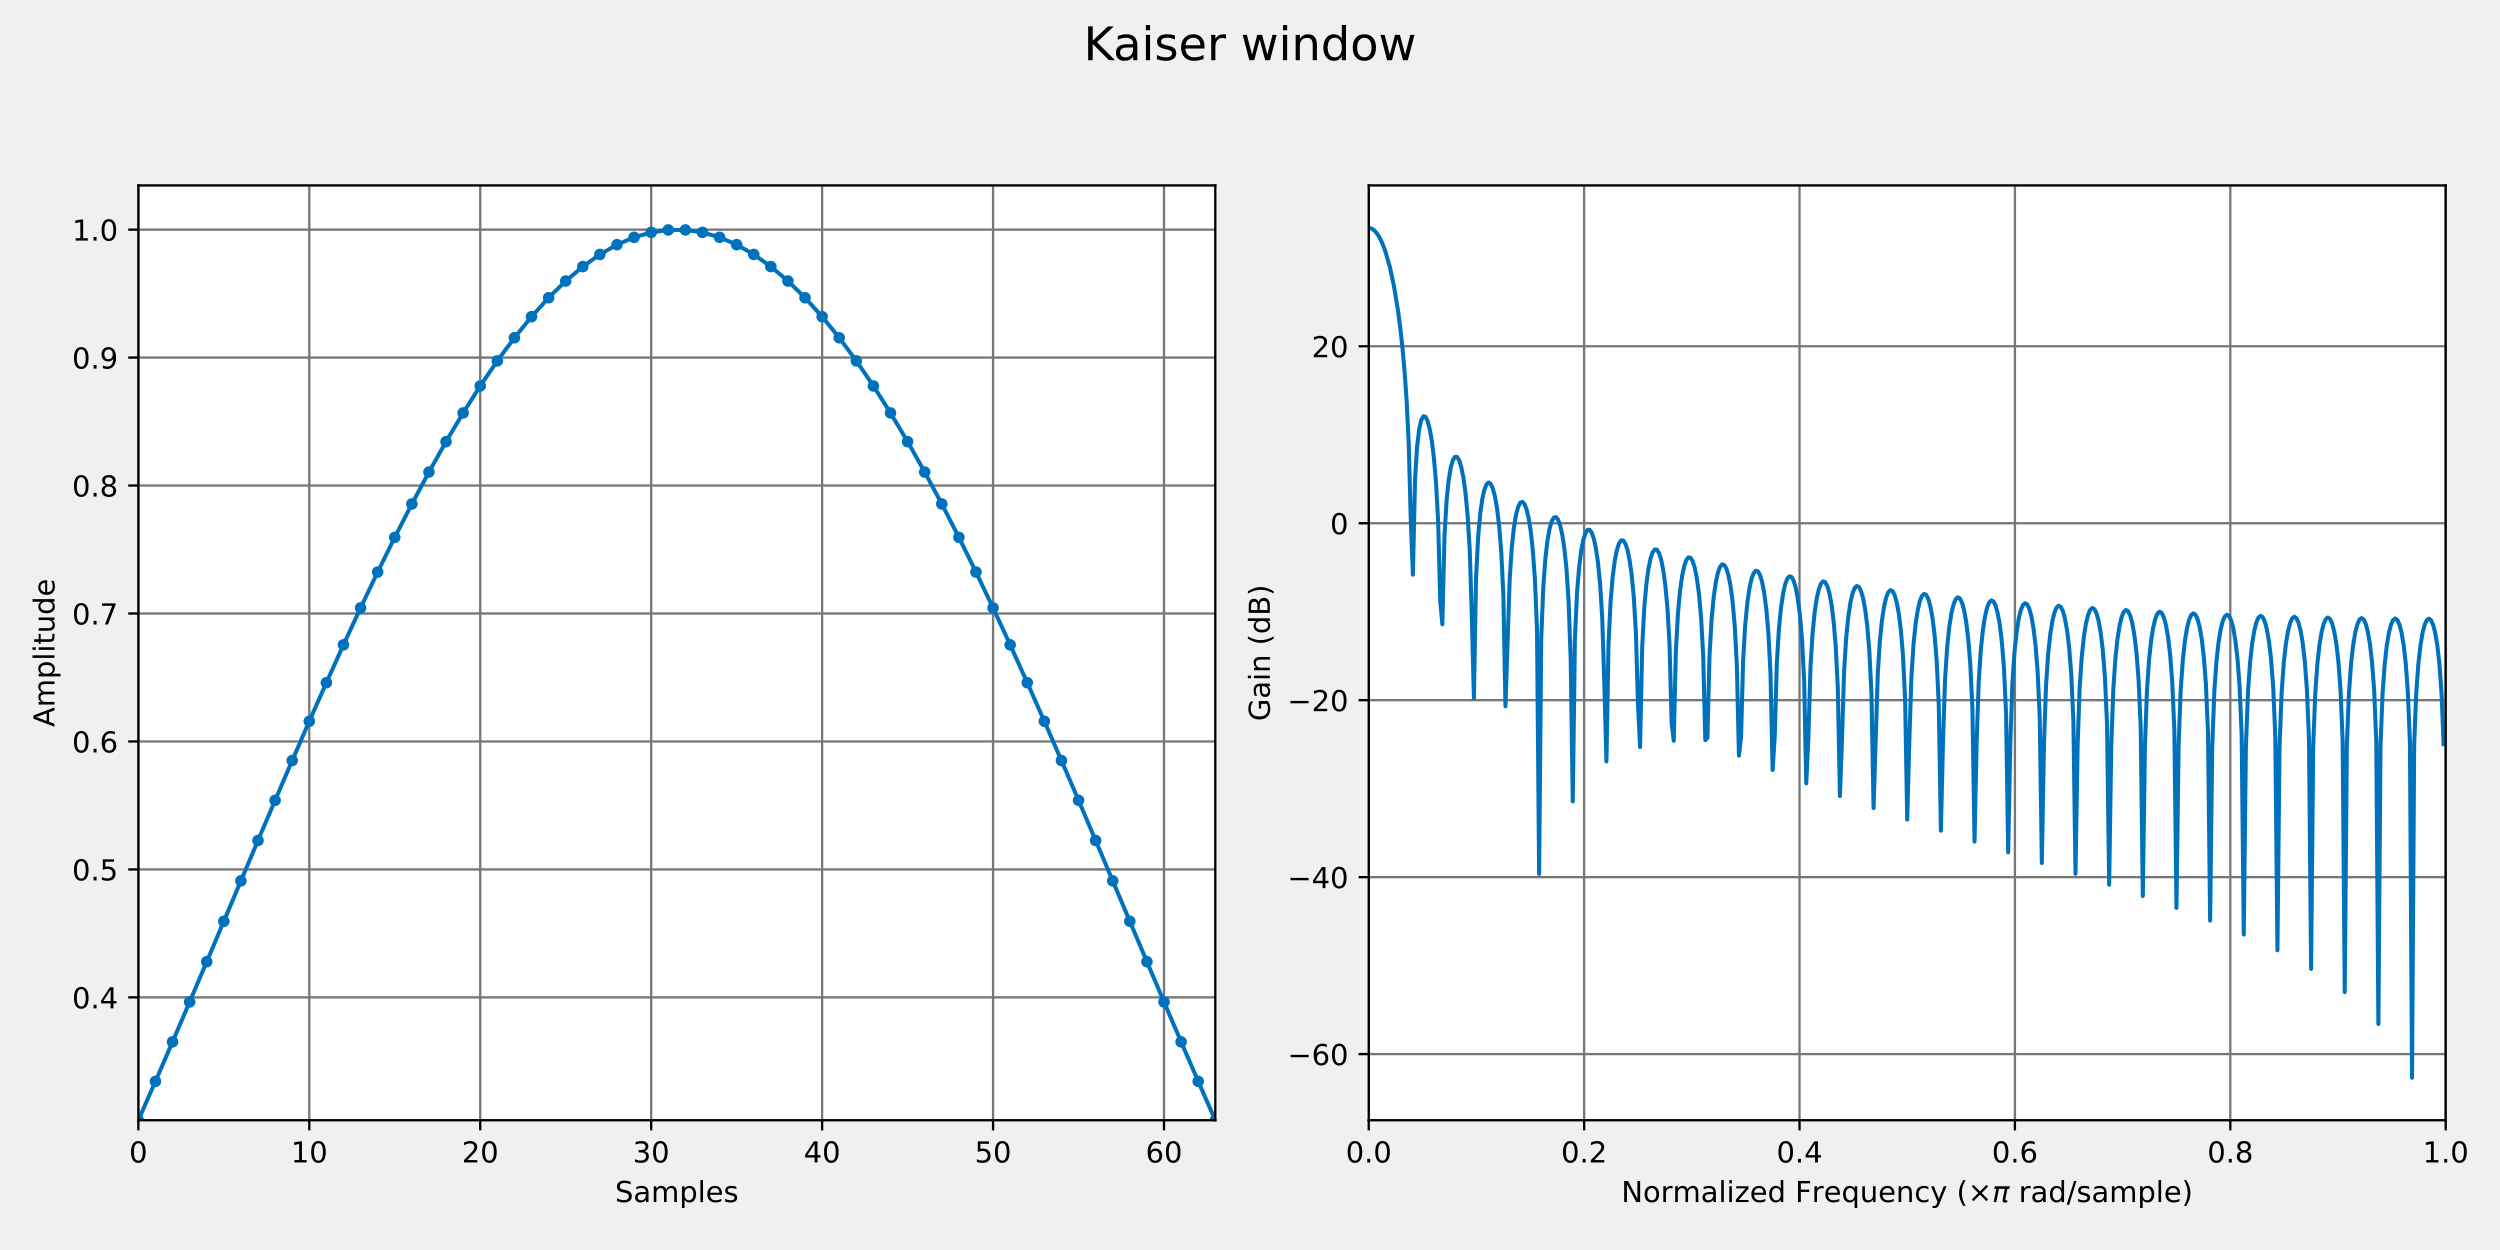 <?xml version="1.0" encoding="utf-8" standalone="no"?>
<!DOCTYPE svg PUBLIC "-//W3C//DTD SVG 1.1//EN"
  "http://www.w3.org/Graphics/SVG/1.1/DTD/svg11.dtd">
<!-- Created with matplotlib (https://matplotlib.org/) -->
<svg height="432pt" version="1.1" viewBox="0 0 864 432" width="864pt" xmlns="http://www.w3.org/2000/svg" xmlns:xlink="http://www.w3.org/1999/xlink">
 <defs>
  <style type="text/css">*{stroke-linecap:butt;stroke-linejoin:round;}</style>
 </defs>
 <g id="figure_1">
  <g id="patch_1">
   <path d="M 0 432 
L 864 432 
L 864 0 
L 0 0 
z
" style="fill:#f0f0f0;"/>
  </g>
  <g id="axes_1">
   <g id="patch_2">
    <path d="M 47.81 387.16 
L 420.007 387.16 
L 420.007 64.08 
L 47.81 64.08 
z
" style="fill:#ffffff;"/>
   </g>
   <g id="matplotlib.axis_1">
    <g id="xtick_1">
     <g id="line2d_1">
      <path clip-path="url(#pe0d0501136)" d="M 47.81 387.16 
L 47.81 64.08 
" style="fill:none;stroke:#777777;stroke-linecap:square;stroke-width:0.8;"/>
     </g>
     <g id="line2d_2">
      <defs>
       <path d="M 0 0 
L 0 3.5 
" id="mf3dbe591b1" style="stroke:#000000;stroke-width:0.8;"/>
      </defs>
      <g>
       <use style="stroke:#000000;stroke-width:0.8;" x="47.81" xlink:href="#mf3dbe591b1" y="387.16"/>
      </g>
     </g>
     <g id="text_1">
      <!-- 0 -->
      <g transform="translate(44.629 401.758)scale(0.1 -0.1)">
       <defs>
        <path d="M 31.781 66.406 
Q 24.172 66.406 20.328 58.906 
Q 16.5 51.422 16.5 36.375 
Q 16.5 21.391 20.328 13.891 
Q 24.172 6.391 31.781 6.391 
Q 39.453 6.391 43.281 13.891 
Q 47.125 21.391 47.125 36.375 
Q 47.125 51.422 43.281 58.906 
Q 39.453 66.406 31.781 66.406 
z
M 31.781 74.219 
Q 44.047 74.219 50.516 64.516 
Q 56.984 54.828 56.984 36.375 
Q 56.984 17.969 50.516 8.266 
Q 44.047 -1.422 31.781 -1.422 
Q 19.531 -1.422 13.062 8.266 
Q 6.594 17.969 6.594 36.375 
Q 6.594 54.828 13.062 64.516 
Q 19.531 74.219 31.781 74.219 
z
" id="DejaVuSans-48"/>
       </defs>
       <use xlink:href="#DejaVuSans-48"/>
      </g>
     </g>
    </g>
    <g id="xtick_2">
     <g id="line2d_3">
      <path clip-path="url(#pe0d0501136)" d="M 106.889 387.16 
L 106.889 64.08 
" style="fill:none;stroke:#777777;stroke-linecap:square;stroke-width:0.8;"/>
     </g>
     <g id="line2d_4">
      <g>
       <use style="stroke:#000000;stroke-width:0.8;" x="106.889" xlink:href="#mf3dbe591b1" y="387.16"/>
      </g>
     </g>
     <g id="text_2">
      <!-- 10 -->
      <g transform="translate(100.526 401.758)scale(0.1 -0.1)">
       <defs>
        <path d="M 12.406 8.297 
L 28.516 8.297 
L 28.516 63.922 
L 10.984 60.406 
L 10.984 69.391 
L 28.422 72.906 
L 38.281 72.906 
L 38.281 8.297 
L 54.391 8.297 
L 54.391 0 
L 12.406 0 
z
" id="DejaVuSans-49"/>
       </defs>
       <use xlink:href="#DejaVuSans-49"/>
       <use x="63.623" xlink:href="#DejaVuSans-48"/>
      </g>
     </g>
    </g>
    <g id="xtick_3">
     <g id="line2d_5">
      <path clip-path="url(#pe0d0501136)" d="M 165.968 387.16 
L 165.968 64.08 
" style="fill:none;stroke:#777777;stroke-linecap:square;stroke-width:0.8;"/>
     </g>
     <g id="line2d_6">
      <g>
       <use style="stroke:#000000;stroke-width:0.8;" x="165.968" xlink:href="#mf3dbe591b1" y="387.16"/>
      </g>
     </g>
     <g id="text_3">
      <!-- 20 -->
      <g transform="translate(159.605 401.758)scale(0.1 -0.1)">
       <defs>
        <path d="M 19.188 8.297 
L 53.609 8.297 
L 53.609 0 
L 7.328 0 
L 7.328 8.297 
Q 12.938 14.109 22.625 23.891 
Q 32.328 33.688 34.812 36.531 
Q 39.547 41.844 41.422 45.531 
Q 43.312 49.219 43.312 52.781 
Q 43.312 58.594 39.234 62.25 
Q 35.156 65.922 28.609 65.922 
Q 23.969 65.922 18.812 64.312 
Q 13.672 62.703 7.812 59.422 
L 7.812 69.391 
Q 13.766 71.781 18.938 73 
Q 24.125 74.219 28.422 74.219 
Q 39.75 74.219 46.484 68.547 
Q 53.219 62.891 53.219 53.422 
Q 53.219 48.922 51.531 44.891 
Q 49.859 40.875 45.406 35.406 
Q 44.188 33.984 37.641 27.219 
Q 31.109 20.453 19.188 8.297 
z
" id="DejaVuSans-50"/>
       </defs>
       <use xlink:href="#DejaVuSans-50"/>
       <use x="63.623" xlink:href="#DejaVuSans-48"/>
      </g>
     </g>
    </g>
    <g id="xtick_4">
     <g id="line2d_7">
      <path clip-path="url(#pe0d0501136)" d="M 225.047 387.16 
L 225.047 64.08 
" style="fill:none;stroke:#777777;stroke-linecap:square;stroke-width:0.8;"/>
     </g>
     <g id="line2d_8">
      <g>
       <use style="stroke:#000000;stroke-width:0.8;" x="225.047" xlink:href="#mf3dbe591b1" y="387.16"/>
      </g>
     </g>
     <g id="text_4">
      <!-- 30 -->
      <g transform="translate(218.684 401.758)scale(0.1 -0.1)">
       <defs>
        <path d="M 40.578 39.312 
Q 47.656 37.797 51.625 33 
Q 55.609 28.219 55.609 21.188 
Q 55.609 10.406 48.188 4.484 
Q 40.766 -1.422 27.094 -1.422 
Q 22.516 -1.422 17.656 -0.516 
Q 12.797 0.391 7.625 2.203 
L 7.625 11.719 
Q 11.719 9.328 16.594 8.109 
Q 21.484 6.891 26.812 6.891 
Q 36.078 6.891 40.938 10.547 
Q 45.797 14.203 45.797 21.188 
Q 45.797 27.641 41.281 31.266 
Q 36.766 34.906 28.719 34.906 
L 20.219 34.906 
L 20.219 43.016 
L 29.109 43.016 
Q 36.375 43.016 40.234 45.922 
Q 44.094 48.828 44.094 54.297 
Q 44.094 59.906 40.109 62.906 
Q 36.141 65.922 28.719 65.922 
Q 24.656 65.922 20.016 65.031 
Q 15.375 64.156 9.812 62.312 
L 9.812 71.094 
Q 15.438 72.656 20.344 73.438 
Q 25.25 74.219 29.594 74.219 
Q 40.828 74.219 47.359 69.109 
Q 53.906 64.016 53.906 55.328 
Q 53.906 49.266 50.438 45.094 
Q 46.969 40.922 40.578 39.312 
z
" id="DejaVuSans-51"/>
       </defs>
       <use xlink:href="#DejaVuSans-51"/>
       <use x="63.623" xlink:href="#DejaVuSans-48"/>
      </g>
     </g>
    </g>
    <g id="xtick_5">
     <g id="line2d_9">
      <path clip-path="url(#pe0d0501136)" d="M 284.126 387.16 
L 284.126 64.08 
" style="fill:none;stroke:#777777;stroke-linecap:square;stroke-width:0.8;"/>
     </g>
     <g id="line2d_10">
      <g>
       <use style="stroke:#000000;stroke-width:0.8;" x="284.126" xlink:href="#mf3dbe591b1" y="387.16"/>
      </g>
     </g>
     <g id="text_5">
      <!-- 40 -->
      <g transform="translate(277.763 401.758)scale(0.1 -0.1)">
       <defs>
        <path d="M 37.797 64.312 
L 12.891 25.391 
L 37.797 25.391 
z
M 35.203 72.906 
L 47.609 72.906 
L 47.609 25.391 
L 58.016 25.391 
L 58.016 17.188 
L 47.609 17.188 
L 47.609 0 
L 37.797 0 
L 37.797 17.188 
L 4.891 17.188 
L 4.891 26.703 
z
" id="DejaVuSans-52"/>
       </defs>
       <use xlink:href="#DejaVuSans-52"/>
       <use x="63.623" xlink:href="#DejaVuSans-48"/>
      </g>
     </g>
    </g>
    <g id="xtick_6">
     <g id="line2d_11">
      <path clip-path="url(#pe0d0501136)" d="M 343.205 387.16 
L 343.205 64.08 
" style="fill:none;stroke:#777777;stroke-linecap:square;stroke-width:0.8;"/>
     </g>
     <g id="line2d_12">
      <g>
       <use style="stroke:#000000;stroke-width:0.8;" x="343.205" xlink:href="#mf3dbe591b1" y="387.16"/>
      </g>
     </g>
     <g id="text_6">
      <!-- 50 -->
      <g transform="translate(336.842 401.758)scale(0.1 -0.1)">
       <defs>
        <path d="M 10.797 72.906 
L 49.516 72.906 
L 49.516 64.594 
L 19.828 64.594 
L 19.828 46.734 
Q 21.969 47.469 24.109 47.828 
Q 26.266 48.188 28.422 48.188 
Q 40.625 48.188 47.75 41.5 
Q 54.891 34.812 54.891 23.391 
Q 54.891 11.625 47.562 5.094 
Q 40.234 -1.422 26.906 -1.422 
Q 22.312 -1.422 17.547 -0.641 
Q 12.797 0.141 7.719 1.703 
L 7.719 11.625 
Q 12.109 9.234 16.797 8.062 
Q 21.484 6.891 26.703 6.891 
Q 35.156 6.891 40.078 11.328 
Q 45.016 15.766 45.016 23.391 
Q 45.016 31 40.078 35.438 
Q 35.156 39.891 26.703 39.891 
Q 22.75 39.891 18.812 39.016 
Q 14.891 38.141 10.797 36.281 
z
" id="DejaVuSans-53"/>
       </defs>
       <use xlink:href="#DejaVuSans-53"/>
       <use x="63.623" xlink:href="#DejaVuSans-48"/>
      </g>
     </g>
    </g>
    <g id="xtick_7">
     <g id="line2d_13">
      <path clip-path="url(#pe0d0501136)" d="M 402.284 387.16 
L 402.284 64.08 
" style="fill:none;stroke:#777777;stroke-linecap:square;stroke-width:0.8;"/>
     </g>
     <g id="line2d_14">
      <g>
       <use style="stroke:#000000;stroke-width:0.8;" x="402.284" xlink:href="#mf3dbe591b1" y="387.16"/>
      </g>
     </g>
     <g id="text_7">
      <!-- 60 -->
      <g transform="translate(395.921 401.758)scale(0.1 -0.1)">
       <defs>
        <path d="M 33.016 40.375 
Q 26.375 40.375 22.484 35.828 
Q 18.609 31.297 18.609 23.391 
Q 18.609 15.531 22.484 10.953 
Q 26.375 6.391 33.016 6.391 
Q 39.656 6.391 43.531 10.953 
Q 47.406 15.531 47.406 23.391 
Q 47.406 31.297 43.531 35.828 
Q 39.656 40.375 33.016 40.375 
z
M 52.594 71.297 
L 52.594 62.312 
Q 48.875 64.062 45.094 64.984 
Q 41.312 65.922 37.594 65.922 
Q 27.828 65.922 22.672 59.328 
Q 17.531 52.734 16.797 39.406 
Q 19.672 43.656 24.016 45.922 
Q 28.375 48.188 33.594 48.188 
Q 44.578 48.188 50.953 41.516 
Q 57.328 34.859 57.328 23.391 
Q 57.328 12.156 50.688 5.359 
Q 44.047 -1.422 33.016 -1.422 
Q 20.359 -1.422 13.672 8.266 
Q 6.984 17.969 6.984 36.375 
Q 6.984 53.656 15.188 63.938 
Q 23.391 74.219 37.203 74.219 
Q 40.922 74.219 44.703 73.484 
Q 48.484 72.75 52.594 71.297 
z
" id="DejaVuSans-54"/>
       </defs>
       <use xlink:href="#DejaVuSans-54"/>
       <use x="63.623" xlink:href="#DejaVuSans-48"/>
      </g>
     </g>
    </g>
    <g id="text_8">
     <!-- Samples -->
     <g transform="translate(212.556 415.437)scale(0.1 -0.1)">
      <defs>
       <path d="M 53.516 70.516 
L 53.516 60.891 
Q 47.906 63.578 42.922 64.891 
Q 37.938 66.219 33.297 66.219 
Q 25.25 66.219 20.875 63.094 
Q 16.5 59.969 16.5 54.203 
Q 16.5 49.359 19.406 46.891 
Q 22.312 44.438 30.422 42.922 
L 36.375 41.703 
Q 47.406 39.594 52.656 34.297 
Q 57.906 29 57.906 20.125 
Q 57.906 9.516 50.797 4.047 
Q 43.703 -1.422 29.984 -1.422 
Q 24.812 -1.422 18.969 -0.25 
Q 13.141 0.922 6.891 3.219 
L 6.891 13.375 
Q 12.891 10.016 18.656 8.297 
Q 24.422 6.594 29.984 6.594 
Q 38.422 6.594 43.016 9.906 
Q 47.609 13.234 47.609 19.391 
Q 47.609 24.75 44.312 27.781 
Q 41.016 30.812 33.5 32.328 
L 27.484 33.5 
Q 16.453 35.688 11.516 40.375 
Q 6.594 45.062 6.594 53.422 
Q 6.594 63.094 13.406 68.656 
Q 20.219 74.219 32.172 74.219 
Q 37.312 74.219 42.625 73.281 
Q 47.953 72.359 53.516 70.516 
z
" id="DejaVuSans-83"/>
       <path d="M 34.281 27.484 
Q 23.391 27.484 19.188 25 
Q 14.984 22.516 14.984 16.5 
Q 14.984 11.719 18.141 8.906 
Q 21.297 6.109 26.703 6.109 
Q 34.188 6.109 38.703 11.406 
Q 43.219 16.703 43.219 25.484 
L 43.219 27.484 
z
M 52.203 31.203 
L 52.203 0 
L 43.219 0 
L 43.219 8.297 
Q 40.141 3.328 35.547 0.953 
Q 30.953 -1.422 24.312 -1.422 
Q 15.922 -1.422 10.953 3.297 
Q 6 8.016 6 15.922 
Q 6 25.141 12.172 29.828 
Q 18.359 34.516 30.609 34.516 
L 43.219 34.516 
L 43.219 35.406 
Q 43.219 41.609 39.141 45 
Q 35.062 48.391 27.688 48.391 
Q 23 48.391 18.547 47.266 
Q 14.109 46.141 10.016 43.891 
L 10.016 52.203 
Q 14.938 54.109 19.578 55.047 
Q 24.219 56 28.609 56 
Q 40.484 56 46.344 49.844 
Q 52.203 43.703 52.203 31.203 
z
" id="DejaVuSans-97"/>
       <path d="M 52 44.188 
Q 55.375 50.25 60.062 53.125 
Q 64.75 56 71.094 56 
Q 79.641 56 84.281 50.016 
Q 88.922 44.047 88.922 33.016 
L 88.922 0 
L 79.891 0 
L 79.891 32.719 
Q 79.891 40.578 77.094 44.375 
Q 74.312 48.188 68.609 48.188 
Q 61.625 48.188 57.562 43.547 
Q 53.516 38.922 53.516 30.906 
L 53.516 0 
L 44.484 0 
L 44.484 32.719 
Q 44.484 40.625 41.703 44.406 
Q 38.922 48.188 33.109 48.188 
Q 26.219 48.188 22.156 43.531 
Q 18.109 38.875 18.109 30.906 
L 18.109 0 
L 9.078 0 
L 9.078 54.688 
L 18.109 54.688 
L 18.109 46.188 
Q 21.188 51.219 25.484 53.609 
Q 29.781 56 35.688 56 
Q 41.656 56 45.828 52.969 
Q 50 49.953 52 44.188 
z
" id="DejaVuSans-109"/>
       <path d="M 18.109 8.203 
L 18.109 -20.797 
L 9.078 -20.797 
L 9.078 54.688 
L 18.109 54.688 
L 18.109 46.391 
Q 20.953 51.266 25.266 53.625 
Q 29.594 56 35.594 56 
Q 45.562 56 51.781 48.094 
Q 58.016 40.188 58.016 27.297 
Q 58.016 14.406 51.781 6.484 
Q 45.562 -1.422 35.594 -1.422 
Q 29.594 -1.422 25.266 0.953 
Q 20.953 3.328 18.109 8.203 
z
M 48.688 27.297 
Q 48.688 37.203 44.609 42.844 
Q 40.531 48.484 33.406 48.484 
Q 26.266 48.484 22.188 42.844 
Q 18.109 37.203 18.109 27.297 
Q 18.109 17.391 22.188 11.75 
Q 26.266 6.109 33.406 6.109 
Q 40.531 6.109 44.609 11.75 
Q 48.688 17.391 48.688 27.297 
z
" id="DejaVuSans-112"/>
       <path d="M 9.422 75.984 
L 18.406 75.984 
L 18.406 0 
L 9.422 0 
z
" id="DejaVuSans-108"/>
       <path d="M 56.203 29.594 
L 56.203 25.203 
L 14.891 25.203 
Q 15.484 15.922 20.484 11.062 
Q 25.484 6.203 34.422 6.203 
Q 39.594 6.203 44.453 7.469 
Q 49.312 8.734 54.109 11.281 
L 54.109 2.781 
Q 49.266 0.734 44.188 -0.344 
Q 39.109 -1.422 33.891 -1.422 
Q 20.797 -1.422 13.156 6.188 
Q 5.516 13.812 5.516 26.812 
Q 5.516 40.234 12.766 48.109 
Q 20.016 56 32.328 56 
Q 43.359 56 49.781 48.891 
Q 56.203 41.797 56.203 29.594 
z
M 47.219 32.234 
Q 47.125 39.594 43.094 43.984 
Q 39.062 48.391 32.422 48.391 
Q 24.906 48.391 20.391 44.141 
Q 15.875 39.891 15.188 32.172 
z
" id="DejaVuSans-101"/>
       <path d="M 44.281 53.078 
L 44.281 44.578 
Q 40.484 46.531 36.375 47.5 
Q 32.281 48.484 27.875 48.484 
Q 21.188 48.484 17.844 46.438 
Q 14.5 44.391 14.5 40.281 
Q 14.5 37.156 16.891 35.375 
Q 19.281 33.594 26.516 31.984 
L 29.594 31.297 
Q 39.156 29.25 43.188 25.516 
Q 47.219 21.781 47.219 15.094 
Q 47.219 7.469 41.188 3.016 
Q 35.156 -1.422 24.609 -1.422 
Q 20.219 -1.422 15.453 -0.562 
Q 10.688 0.297 5.422 2 
L 5.422 11.281 
Q 10.406 8.688 15.234 7.391 
Q 20.062 6.109 24.812 6.109 
Q 31.156 6.109 34.562 8.281 
Q 37.984 10.453 37.984 14.406 
Q 37.984 18.062 35.516 20.016 
Q 33.062 21.969 24.703 23.781 
L 21.578 24.516 
Q 13.234 26.266 9.516 29.906 
Q 5.812 33.547 5.812 39.891 
Q 5.812 47.609 11.281 51.797 
Q 16.75 56 26.812 56 
Q 31.781 56 36.172 55.266 
Q 40.578 54.547 44.281 53.078 
z
" id="DejaVuSans-115"/>
      </defs>
      <use xlink:href="#DejaVuSans-83"/>
      <use x="63.477" xlink:href="#DejaVuSans-97"/>
      <use x="124.756" xlink:href="#DejaVuSans-109"/>
      <use x="222.168" xlink:href="#DejaVuSans-112"/>
      <use x="285.645" xlink:href="#DejaVuSans-108"/>
      <use x="313.428" xlink:href="#DejaVuSans-101"/>
      <use x="374.951" xlink:href="#DejaVuSans-115"/>
     </g>
    </g>
   </g>
   <g id="matplotlib.axis_2">
    <g id="ytick_1">
     <g id="line2d_15">
      <path clip-path="url(#pe0d0501136)" d="M 47.81 344.692 
L 420.007 344.692 
" style="fill:none;stroke:#777777;stroke-linecap:square;stroke-width:0.8;"/>
     </g>
     <g id="line2d_16">
      <defs>
       <path d="M 0 0 
L -3.5 0 
" id="m11526800c2" style="stroke:#000000;stroke-width:0.8;"/>
      </defs>
      <g>
       <use style="stroke:#000000;stroke-width:0.8;" x="47.81" xlink:href="#m11526800c2" y="344.692"/>
      </g>
     </g>
     <g id="text_9">
      <!-- 0.4 -->
      <g transform="translate(24.907 348.491)scale(0.1 -0.1)">
       <defs>
        <path d="M 10.688 12.406 
L 21 12.406 
L 21 0 
L 10.688 0 
z
" id="DejaVuSans-46"/>
       </defs>
       <use xlink:href="#DejaVuSans-48"/>
       <use x="63.623" xlink:href="#DejaVuSans-46"/>
       <use x="95.41" xlink:href="#DejaVuSans-52"/>
      </g>
     </g>
    </g>
    <g id="ytick_2">
     <g id="line2d_17">
      <path clip-path="url(#pe0d0501136)" d="M 47.81 300.469 
L 420.007 300.469 
" style="fill:none;stroke:#777777;stroke-linecap:square;stroke-width:0.8;"/>
     </g>
     <g id="line2d_18">
      <g>
       <use style="stroke:#000000;stroke-width:0.8;" x="47.81" xlink:href="#m11526800c2" y="300.469"/>
      </g>
     </g>
     <g id="text_10">
      <!-- 0.5 -->
      <g transform="translate(24.907 304.269)scale(0.1 -0.1)">
       <use xlink:href="#DejaVuSans-48"/>
       <use x="63.623" xlink:href="#DejaVuSans-46"/>
       <use x="95.41" xlink:href="#DejaVuSans-53"/>
      </g>
     </g>
    </g>
    <g id="ytick_3">
     <g id="line2d_19">
      <path clip-path="url(#pe0d0501136)" d="M 47.81 256.247 
L 420.007 256.247 
" style="fill:none;stroke:#777777;stroke-linecap:square;stroke-width:0.8;"/>
     </g>
     <g id="line2d_20">
      <g>
       <use style="stroke:#000000;stroke-width:0.8;" x="47.81" xlink:href="#m11526800c2" y="256.247"/>
      </g>
     </g>
     <g id="text_11">
      <!-- 0.6 -->
      <g transform="translate(24.907 260.046)scale(0.1 -0.1)">
       <use xlink:href="#DejaVuSans-48"/>
       <use x="63.623" xlink:href="#DejaVuSans-46"/>
       <use x="95.41" xlink:href="#DejaVuSans-54"/>
      </g>
     </g>
    </g>
    <g id="ytick_4">
     <g id="line2d_21">
      <path clip-path="url(#pe0d0501136)" d="M 47.81 212.025 
L 420.007 212.025 
" style="fill:none;stroke:#777777;stroke-linecap:square;stroke-width:0.8;"/>
     </g>
     <g id="line2d_22">
      <g>
       <use style="stroke:#000000;stroke-width:0.8;" x="47.81" xlink:href="#m11526800c2" y="212.025"/>
      </g>
     </g>
     <g id="text_12">
      <!-- 0.7 -->
      <g transform="translate(24.907 215.824)scale(0.1 -0.1)">
       <defs>
        <path d="M 8.203 72.906 
L 55.078 72.906 
L 55.078 68.703 
L 28.609 0 
L 18.312 0 
L 43.219 64.594 
L 8.203 64.594 
z
" id="DejaVuSans-55"/>
       </defs>
       <use xlink:href="#DejaVuSans-48"/>
       <use x="63.623" xlink:href="#DejaVuSans-46"/>
       <use x="95.41" xlink:href="#DejaVuSans-55"/>
      </g>
     </g>
    </g>
    <g id="ytick_5">
     <g id="line2d_23">
      <path clip-path="url(#pe0d0501136)" d="M 47.81 167.803 
L 420.007 167.803 
" style="fill:none;stroke:#777777;stroke-linecap:square;stroke-width:0.8;"/>
     </g>
     <g id="line2d_24">
      <g>
       <use style="stroke:#000000;stroke-width:0.8;" x="47.81" xlink:href="#m11526800c2" y="167.803"/>
      </g>
     </g>
     <g id="text_13">
      <!-- 0.8 -->
      <g transform="translate(24.907 171.602)scale(0.1 -0.1)">
       <defs>
        <path d="M 31.781 34.625 
Q 24.75 34.625 20.719 30.859 
Q 16.703 27.094 16.703 20.516 
Q 16.703 13.922 20.719 10.156 
Q 24.75 6.391 31.781 6.391 
Q 38.812 6.391 42.859 10.172 
Q 46.922 13.969 46.922 20.516 
Q 46.922 27.094 42.891 30.859 
Q 38.875 34.625 31.781 34.625 
z
M 21.922 38.812 
Q 15.578 40.375 12.031 44.719 
Q 8.5 49.078 8.5 55.328 
Q 8.5 64.062 14.719 69.141 
Q 20.953 74.219 31.781 74.219 
Q 42.672 74.219 48.875 69.141 
Q 55.078 64.062 55.078 55.328 
Q 55.078 49.078 51.531 44.719 
Q 48 40.375 41.703 38.812 
Q 48.828 37.156 52.797 32.312 
Q 56.781 27.484 56.781 20.516 
Q 56.781 9.906 50.312 4.234 
Q 43.844 -1.422 31.781 -1.422 
Q 19.734 -1.422 13.25 4.234 
Q 6.781 9.906 6.781 20.516 
Q 6.781 27.484 10.781 32.312 
Q 14.797 37.156 21.922 38.812 
z
M 18.312 54.391 
Q 18.312 48.734 21.844 45.562 
Q 25.391 42.391 31.781 42.391 
Q 38.141 42.391 41.719 45.562 
Q 45.312 48.734 45.312 54.391 
Q 45.312 60.062 41.719 63.234 
Q 38.141 66.406 31.781 66.406 
Q 25.391 66.406 21.844 63.234 
Q 18.312 60.062 18.312 54.391 
z
" id="DejaVuSans-56"/>
       </defs>
       <use xlink:href="#DejaVuSans-48"/>
       <use x="63.623" xlink:href="#DejaVuSans-46"/>
       <use x="95.41" xlink:href="#DejaVuSans-56"/>
      </g>
     </g>
    </g>
    <g id="ytick_6">
     <g id="line2d_25">
      <path clip-path="url(#pe0d0501136)" d="M 47.81 123.58 
L 420.007 123.58 
" style="fill:none;stroke:#777777;stroke-linecap:square;stroke-width:0.8;"/>
     </g>
     <g id="line2d_26">
      <g>
       <use style="stroke:#000000;stroke-width:0.8;" x="47.81" xlink:href="#m11526800c2" y="123.58"/>
      </g>
     </g>
     <g id="text_14">
      <!-- 0.9 -->
      <g transform="translate(24.907 127.38)scale(0.1 -0.1)">
       <defs>
        <path d="M 10.984 1.516 
L 10.984 10.5 
Q 14.703 8.734 18.5 7.812 
Q 22.312 6.891 25.984 6.891 
Q 35.75 6.891 40.891 13.453 
Q 46.047 20.016 46.781 33.406 
Q 43.953 29.203 39.594 26.953 
Q 35.25 24.703 29.984 24.703 
Q 19.047 24.703 12.672 31.312 
Q 6.297 37.938 6.297 49.422 
Q 6.297 60.641 12.938 67.422 
Q 19.578 74.219 30.609 74.219 
Q 43.266 74.219 49.922 64.516 
Q 56.594 54.828 56.594 36.375 
Q 56.594 19.141 48.406 8.859 
Q 40.234 -1.422 26.422 -1.422 
Q 22.703 -1.422 18.891 -0.688 
Q 15.094 0.047 10.984 1.516 
z
M 30.609 32.422 
Q 37.25 32.422 41.125 36.953 
Q 45.016 41.5 45.016 49.422 
Q 45.016 57.281 41.125 61.844 
Q 37.25 66.406 30.609 66.406 
Q 23.969 66.406 20.094 61.844 
Q 16.219 57.281 16.219 49.422 
Q 16.219 41.5 20.094 36.953 
Q 23.969 32.422 30.609 32.422 
z
" id="DejaVuSans-57"/>
       </defs>
       <use xlink:href="#DejaVuSans-48"/>
       <use x="63.623" xlink:href="#DejaVuSans-46"/>
       <use x="95.41" xlink:href="#DejaVuSans-57"/>
      </g>
     </g>
    </g>
    <g id="ytick_7">
     <g id="line2d_27">
      <path clip-path="url(#pe0d0501136)" d="M 47.81 79.358 
L 420.007 79.358 
" style="fill:none;stroke:#777777;stroke-linecap:square;stroke-width:0.8;"/>
     </g>
     <g id="line2d_28">
      <g>
       <use style="stroke:#000000;stroke-width:0.8;" x="47.81" xlink:href="#m11526800c2" y="79.358"/>
      </g>
     </g>
     <g id="text_15">
      <!-- 1.0 -->
      <g transform="translate(24.907 83.157)scale(0.1 -0.1)">
       <use xlink:href="#DejaVuSans-49"/>
       <use x="63.623" xlink:href="#DejaVuSans-46"/>
       <use x="95.41" xlink:href="#DejaVuSans-48"/>
      </g>
     </g>
    </g>
    <g id="text_16">
     <!-- Amplitude -->
     <g transform="translate(18.827 251.243)rotate(-90)scale(0.1 -0.1)">
      <defs>
       <path d="M 34.188 63.188 
L 20.797 26.906 
L 47.609 26.906 
z
M 28.609 72.906 
L 39.797 72.906 
L 67.578 0 
L 57.328 0 
L 50.688 18.703 
L 17.828 18.703 
L 11.188 0 
L 0.781 0 
z
" id="DejaVuSans-65"/>
       <path d="M 9.422 54.688 
L 18.406 54.688 
L 18.406 0 
L 9.422 0 
z
M 9.422 75.984 
L 18.406 75.984 
L 18.406 64.594 
L 9.422 64.594 
z
" id="DejaVuSans-105"/>
       <path d="M 18.312 70.219 
L 18.312 54.688 
L 36.812 54.688 
L 36.812 47.703 
L 18.312 47.703 
L 18.312 18.016 
Q 18.312 11.328 20.141 9.422 
Q 21.969 7.516 27.594 7.516 
L 36.812 7.516 
L 36.812 0 
L 27.594 0 
Q 17.188 0 13.234 3.875 
Q 9.281 7.766 9.281 18.016 
L 9.281 47.703 
L 2.688 47.703 
L 2.688 54.688 
L 9.281 54.688 
L 9.281 70.219 
z
" id="DejaVuSans-116"/>
       <path d="M 8.5 21.578 
L 8.5 54.688 
L 17.484 54.688 
L 17.484 21.922 
Q 17.484 14.156 20.5 10.266 
Q 23.531 6.391 29.594 6.391 
Q 36.859 6.391 41.078 11.031 
Q 45.312 15.672 45.312 23.688 
L 45.312 54.688 
L 54.297 54.688 
L 54.297 0 
L 45.312 0 
L 45.312 8.406 
Q 42.047 3.422 37.719 1 
Q 33.406 -1.422 27.688 -1.422 
Q 18.266 -1.422 13.375 4.438 
Q 8.5 10.297 8.5 21.578 
z
M 31.109 56 
z
" id="DejaVuSans-117"/>
       <path d="M 45.406 46.391 
L 45.406 75.984 
L 54.391 75.984 
L 54.391 0 
L 45.406 0 
L 45.406 8.203 
Q 42.578 3.328 38.25 0.953 
Q 33.938 -1.422 27.875 -1.422 
Q 17.969 -1.422 11.734 6.484 
Q 5.516 14.406 5.516 27.297 
Q 5.516 40.188 11.734 48.094 
Q 17.969 56 27.875 56 
Q 33.938 56 38.25 53.625 
Q 42.578 51.266 45.406 46.391 
z
M 14.797 27.297 
Q 14.797 17.391 18.875 11.75 
Q 22.953 6.109 30.078 6.109 
Q 37.203 6.109 41.297 11.75 
Q 45.406 17.391 45.406 27.297 
Q 45.406 37.203 41.297 42.844 
Q 37.203 48.484 30.078 48.484 
Q 22.953 48.484 18.875 42.844 
Q 14.797 37.203 14.797 27.297 
z
" id="DejaVuSans-100"/>
      </defs>
      <use xlink:href="#DejaVuSans-65"/>
      <use x="68.408" xlink:href="#DejaVuSans-109"/>
      <use x="165.82" xlink:href="#DejaVuSans-112"/>
      <use x="229.297" xlink:href="#DejaVuSans-108"/>
      <use x="257.08" xlink:href="#DejaVuSans-105"/>
      <use x="284.863" xlink:href="#DejaVuSans-116"/>
      <use x="324.072" xlink:href="#DejaVuSans-117"/>
      <use x="387.451" xlink:href="#DejaVuSans-100"/>
      <use x="450.928" xlink:href="#DejaVuSans-101"/>
     </g>
    </g>
   </g>
   <g id="line2d_29">
    <path clip-path="url(#pe0d0501136)" d="M 47.81 387.16 
L 53.718 373.712 
L 59.626 360.069 
L 65.534 346.272 
L 71.442 332.368 
L 77.349 318.401 
L 83.257 304.418 
L 89.165 290.466 
L 95.073 276.594 
L 100.981 262.848 
L 106.889 249.278 
L 112.797 235.931 
L 118.705 222.854 
L 124.613 210.095 
L 130.521 197.699 
L 136.428 185.711 
L 142.336 174.177 
L 148.244 163.137 
L 154.152 152.633 
L 160.06 142.704 
L 165.968 133.387 
L 171.876 124.717 
L 177.784 116.727 
L 183.692 109.447 
L 189.6 102.904 
L 195.507 97.123 
L 201.415 92.126 
L 207.323 87.933 
L 213.231 84.558 
L 219.139 82.017 
L 225.047 80.316 
L 230.955 79.465 
L 236.863 79.465 
L 242.771 80.316 
L 248.678 82.017 
L 254.586 84.558 
L 260.494 87.933 
L 266.402 92.126 
L 272.31 97.123 
L 278.218 102.904 
L 284.126 109.447 
L 290.034 116.727 
L 295.942 124.717 
L 301.85 133.387 
L 307.757 142.704 
L 313.665 152.633 
L 319.573 163.137 
L 325.481 174.177 
L 331.389 185.711 
L 337.297 197.699 
L 343.205 210.095 
L 349.113 222.854 
L 355.021 235.931 
L 360.929 249.278 
L 366.836 262.848 
L 372.744 276.594 
L 378.652 290.466 
L 384.56 304.418 
L 390.468 318.401 
L 396.376 332.368 
L 402.284 346.272 
L 408.192 360.069 
L 414.1 373.712 
L 420.007 387.16 
" style="fill:none;stroke:#0072bd;stroke-linecap:square;stroke-width:1.4;"/>
    <defs>
     <path d="M 0 1.5 
C 0.398 1.5 0.779 1.342 1.061 1.061 
C 1.342 0.779 1.5 0.398 1.5 0 
C 1.5 -0.398 1.342 -0.779 1.061 -1.061 
C 0.779 -1.342 0.398 -1.5 0 -1.5 
C -0.398 -1.5 -0.779 -1.342 -1.061 -1.061 
C -1.342 -0.779 -1.5 -0.398 -1.5 0 
C -1.5 0.398 -1.342 0.779 -1.061 1.061 
C -0.779 1.342 -0.398 1.5 0 1.5 
z
" id="m6cbf07b394" style="stroke:#0072bd;"/>
    </defs>
    <g clip-path="url(#pe0d0501136)">
     <use style="fill:#0072bd;stroke:#0072bd;" x="47.81" xlink:href="#m6cbf07b394" y="387.16"/>
     <use style="fill:#0072bd;stroke:#0072bd;" x="53.718" xlink:href="#m6cbf07b394" y="373.712"/>
     <use style="fill:#0072bd;stroke:#0072bd;" x="59.626" xlink:href="#m6cbf07b394" y="360.069"/>
     <use style="fill:#0072bd;stroke:#0072bd;" x="65.534" xlink:href="#m6cbf07b394" y="346.272"/>
     <use style="fill:#0072bd;stroke:#0072bd;" x="71.442" xlink:href="#m6cbf07b394" y="332.368"/>
     <use style="fill:#0072bd;stroke:#0072bd;" x="77.349" xlink:href="#m6cbf07b394" y="318.401"/>
     <use style="fill:#0072bd;stroke:#0072bd;" x="83.257" xlink:href="#m6cbf07b394" y="304.418"/>
     <use style="fill:#0072bd;stroke:#0072bd;" x="89.165" xlink:href="#m6cbf07b394" y="290.466"/>
     <use style="fill:#0072bd;stroke:#0072bd;" x="95.073" xlink:href="#m6cbf07b394" y="276.594"/>
     <use style="fill:#0072bd;stroke:#0072bd;" x="100.981" xlink:href="#m6cbf07b394" y="262.848"/>
     <use style="fill:#0072bd;stroke:#0072bd;" x="106.889" xlink:href="#m6cbf07b394" y="249.278"/>
     <use style="fill:#0072bd;stroke:#0072bd;" x="112.797" xlink:href="#m6cbf07b394" y="235.931"/>
     <use style="fill:#0072bd;stroke:#0072bd;" x="118.705" xlink:href="#m6cbf07b394" y="222.854"/>
     <use style="fill:#0072bd;stroke:#0072bd;" x="124.613" xlink:href="#m6cbf07b394" y="210.095"/>
     <use style="fill:#0072bd;stroke:#0072bd;" x="130.521" xlink:href="#m6cbf07b394" y="197.699"/>
     <use style="fill:#0072bd;stroke:#0072bd;" x="136.428" xlink:href="#m6cbf07b394" y="185.711"/>
     <use style="fill:#0072bd;stroke:#0072bd;" x="142.336" xlink:href="#m6cbf07b394" y="174.177"/>
     <use style="fill:#0072bd;stroke:#0072bd;" x="148.244" xlink:href="#m6cbf07b394" y="163.137"/>
     <use style="fill:#0072bd;stroke:#0072bd;" x="154.152" xlink:href="#m6cbf07b394" y="152.633"/>
     <use style="fill:#0072bd;stroke:#0072bd;" x="160.06" xlink:href="#m6cbf07b394" y="142.704"/>
     <use style="fill:#0072bd;stroke:#0072bd;" x="165.968" xlink:href="#m6cbf07b394" y="133.387"/>
     <use style="fill:#0072bd;stroke:#0072bd;" x="171.876" xlink:href="#m6cbf07b394" y="124.717"/>
     <use style="fill:#0072bd;stroke:#0072bd;" x="177.784" xlink:href="#m6cbf07b394" y="116.727"/>
     <use style="fill:#0072bd;stroke:#0072bd;" x="183.692" xlink:href="#m6cbf07b394" y="109.447"/>
     <use style="fill:#0072bd;stroke:#0072bd;" x="189.6" xlink:href="#m6cbf07b394" y="102.904"/>
     <use style="fill:#0072bd;stroke:#0072bd;" x="195.507" xlink:href="#m6cbf07b394" y="97.123"/>
     <use style="fill:#0072bd;stroke:#0072bd;" x="201.415" xlink:href="#m6cbf07b394" y="92.126"/>
     <use style="fill:#0072bd;stroke:#0072bd;" x="207.323" xlink:href="#m6cbf07b394" y="87.933"/>
     <use style="fill:#0072bd;stroke:#0072bd;" x="213.231" xlink:href="#m6cbf07b394" y="84.558"/>
     <use style="fill:#0072bd;stroke:#0072bd;" x="219.139" xlink:href="#m6cbf07b394" y="82.017"/>
     <use style="fill:#0072bd;stroke:#0072bd;" x="225.047" xlink:href="#m6cbf07b394" y="80.316"/>
     <use style="fill:#0072bd;stroke:#0072bd;" x="230.955" xlink:href="#m6cbf07b394" y="79.465"/>
     <use style="fill:#0072bd;stroke:#0072bd;" x="236.863" xlink:href="#m6cbf07b394" y="79.465"/>
     <use style="fill:#0072bd;stroke:#0072bd;" x="242.771" xlink:href="#m6cbf07b394" y="80.316"/>
     <use style="fill:#0072bd;stroke:#0072bd;" x="248.678" xlink:href="#m6cbf07b394" y="82.017"/>
     <use style="fill:#0072bd;stroke:#0072bd;" x="254.586" xlink:href="#m6cbf07b394" y="84.558"/>
     <use style="fill:#0072bd;stroke:#0072bd;" x="260.494" xlink:href="#m6cbf07b394" y="87.933"/>
     <use style="fill:#0072bd;stroke:#0072bd;" x="266.402" xlink:href="#m6cbf07b394" y="92.126"/>
     <use style="fill:#0072bd;stroke:#0072bd;" x="272.31" xlink:href="#m6cbf07b394" y="97.123"/>
     <use style="fill:#0072bd;stroke:#0072bd;" x="278.218" xlink:href="#m6cbf07b394" y="102.904"/>
     <use style="fill:#0072bd;stroke:#0072bd;" x="284.126" xlink:href="#m6cbf07b394" y="109.447"/>
     <use style="fill:#0072bd;stroke:#0072bd;" x="290.034" xlink:href="#m6cbf07b394" y="116.727"/>
     <use style="fill:#0072bd;stroke:#0072bd;" x="295.942" xlink:href="#m6cbf07b394" y="124.717"/>
     <use style="fill:#0072bd;stroke:#0072bd;" x="301.85" xlink:href="#m6cbf07b394" y="133.387"/>
     <use style="fill:#0072bd;stroke:#0072bd;" x="307.757" xlink:href="#m6cbf07b394" y="142.704"/>
     <use style="fill:#0072bd;stroke:#0072bd;" x="313.665" xlink:href="#m6cbf07b394" y="152.633"/>
     <use style="fill:#0072bd;stroke:#0072bd;" x="319.573" xlink:href="#m6cbf07b394" y="163.137"/>
     <use style="fill:#0072bd;stroke:#0072bd;" x="325.481" xlink:href="#m6cbf07b394" y="174.177"/>
     <use style="fill:#0072bd;stroke:#0072bd;" x="331.389" xlink:href="#m6cbf07b394" y="185.711"/>
     <use style="fill:#0072bd;stroke:#0072bd;" x="337.297" xlink:href="#m6cbf07b394" y="197.699"/>
     <use style="fill:#0072bd;stroke:#0072bd;" x="343.205" xlink:href="#m6cbf07b394" y="210.095"/>
     <use style="fill:#0072bd;stroke:#0072bd;" x="349.113" xlink:href="#m6cbf07b394" y="222.854"/>
     <use style="fill:#0072bd;stroke:#0072bd;" x="355.021" xlink:href="#m6cbf07b394" y="235.931"/>
     <use style="fill:#0072bd;stroke:#0072bd;" x="360.929" xlink:href="#m6cbf07b394" y="249.278"/>
     <use style="fill:#0072bd;stroke:#0072bd;" x="366.836" xlink:href="#m6cbf07b394" y="262.848"/>
     <use style="fill:#0072bd;stroke:#0072bd;" x="372.744" xlink:href="#m6cbf07b394" y="276.594"/>
     <use style="fill:#0072bd;stroke:#0072bd;" x="378.652" xlink:href="#m6cbf07b394" y="290.466"/>
     <use style="fill:#0072bd;stroke:#0072bd;" x="384.56" xlink:href="#m6cbf07b394" y="304.418"/>
     <use style="fill:#0072bd;stroke:#0072bd;" x="390.468" xlink:href="#m6cbf07b394" y="318.401"/>
     <use style="fill:#0072bd;stroke:#0072bd;" x="396.376" xlink:href="#m6cbf07b394" y="332.368"/>
     <use style="fill:#0072bd;stroke:#0072bd;" x="402.284" xlink:href="#m6cbf07b394" y="346.272"/>
     <use style="fill:#0072bd;stroke:#0072bd;" x="408.192" xlink:href="#m6cbf07b394" y="360.069"/>
     <use style="fill:#0072bd;stroke:#0072bd;" x="414.1" xlink:href="#m6cbf07b394" y="373.712"/>
     <use style="fill:#0072bd;stroke:#0072bd;" x="420.007" xlink:href="#m6cbf07b394" y="387.16"/>
    </g>
   </g>
   <g id="patch_3">
    <path d="M 47.81 387.16 
L 47.81 64.08 
" style="fill:none;stroke:#000000;stroke-linecap:square;stroke-linejoin:miter;stroke-width:0.8;"/>
   </g>
   <g id="patch_4">
    <path d="M 420.007 387.16 
L 420.007 64.08 
" style="fill:none;stroke:#000000;stroke-linecap:square;stroke-linejoin:miter;stroke-width:0.8;"/>
   </g>
   <g id="patch_5">
    <path d="M 47.81 387.16 
L 420.007 387.16 
" style="fill:none;stroke:#000000;stroke-linecap:square;stroke-linejoin:miter;stroke-width:0.8;"/>
   </g>
   <g id="patch_6">
    <path d="M 47.81 64.08 
L 420.007 64.08 
" style="fill:none;stroke:#000000;stroke-linecap:square;stroke-linejoin:miter;stroke-width:0.8;"/>
   </g>
  </g>
  <g id="axes_2">
   <g id="patch_7">
    <path d="M 473.038 387.16 
L 845.235 387.16 
L 845.235 64.08 
L 473.038 64.08 
z
" style="fill:#ffffff;"/>
   </g>
   <g id="matplotlib.axis_3">
    <g id="xtick_8">
     <g id="line2d_30">
      <path clip-path="url(#pd522072219)" d="M 473.038 387.16 
L 473.038 64.08 
" style="fill:none;stroke:#777777;stroke-linecap:square;stroke-width:0.8;"/>
     </g>
     <g id="line2d_31">
      <g>
       <use style="stroke:#000000;stroke-width:0.8;" x="473.038" xlink:href="#mf3dbe591b1" y="387.16"/>
      </g>
     </g>
     <g id="text_17">
      <!-- 0.0 -->
      <g transform="translate(465.086 401.758)scale(0.1 -0.1)">
       <use xlink:href="#DejaVuSans-48"/>
       <use x="63.623" xlink:href="#DejaVuSans-46"/>
       <use x="95.41" xlink:href="#DejaVuSans-48"/>
      </g>
     </g>
    </g>
    <g id="xtick_9">
     <g id="line2d_32">
      <path clip-path="url(#pd522072219)" d="M 547.477 387.16 
L 547.477 64.08 
" style="fill:none;stroke:#777777;stroke-linecap:square;stroke-width:0.8;"/>
     </g>
     <g id="line2d_33">
      <g>
       <use style="stroke:#000000;stroke-width:0.8;" x="547.477" xlink:href="#mf3dbe591b1" y="387.16"/>
      </g>
     </g>
     <g id="text_18">
      <!-- 0.2 -->
      <g transform="translate(539.525 401.758)scale(0.1 -0.1)">
       <use xlink:href="#DejaVuSans-48"/>
       <use x="63.623" xlink:href="#DejaVuSans-46"/>
       <use x="95.41" xlink:href="#DejaVuSans-50"/>
      </g>
     </g>
    </g>
    <g id="xtick_10">
     <g id="line2d_34">
      <path clip-path="url(#pd522072219)" d="M 621.917 387.16 
L 621.917 64.08 
" style="fill:none;stroke:#777777;stroke-linecap:square;stroke-width:0.8;"/>
     </g>
     <g id="line2d_35">
      <g>
       <use style="stroke:#000000;stroke-width:0.8;" x="621.917" xlink:href="#mf3dbe591b1" y="387.16"/>
      </g>
     </g>
     <g id="text_19">
      <!-- 0.4 -->
      <g transform="translate(613.965 401.758)scale(0.1 -0.1)">
       <use xlink:href="#DejaVuSans-48"/>
       <use x="63.623" xlink:href="#DejaVuSans-46"/>
       <use x="95.41" xlink:href="#DejaVuSans-52"/>
      </g>
     </g>
    </g>
    <g id="xtick_11">
     <g id="line2d_36">
      <path clip-path="url(#pd522072219)" d="M 696.356 387.16 
L 696.356 64.08 
" style="fill:none;stroke:#777777;stroke-linecap:square;stroke-width:0.8;"/>
     </g>
     <g id="line2d_37">
      <g>
       <use style="stroke:#000000;stroke-width:0.8;" x="696.356" xlink:href="#mf3dbe591b1" y="387.16"/>
      </g>
     </g>
     <g id="text_20">
      <!-- 0.6 -->
      <g transform="translate(688.404 401.758)scale(0.1 -0.1)">
       <use xlink:href="#DejaVuSans-48"/>
       <use x="63.623" xlink:href="#DejaVuSans-46"/>
       <use x="95.41" xlink:href="#DejaVuSans-54"/>
      </g>
     </g>
    </g>
    <g id="xtick_12">
     <g id="line2d_38">
      <path clip-path="url(#pd522072219)" d="M 770.795 387.16 
L 770.795 64.08 
" style="fill:none;stroke:#777777;stroke-linecap:square;stroke-width:0.8;"/>
     </g>
     <g id="line2d_39">
      <g>
       <use style="stroke:#000000;stroke-width:0.8;" x="770.795" xlink:href="#mf3dbe591b1" y="387.16"/>
      </g>
     </g>
     <g id="text_21">
      <!-- 0.8 -->
      <g transform="translate(762.844 401.758)scale(0.1 -0.1)">
       <use xlink:href="#DejaVuSans-48"/>
       <use x="63.623" xlink:href="#DejaVuSans-46"/>
       <use x="95.41" xlink:href="#DejaVuSans-56"/>
      </g>
     </g>
    </g>
    <g id="xtick_13">
     <g id="line2d_40">
      <path clip-path="url(#pd522072219)" d="M 845.235 387.16 
L 845.235 64.08 
" style="fill:none;stroke:#777777;stroke-linecap:square;stroke-width:0.8;"/>
     </g>
     <g id="line2d_41">
      <g>
       <use style="stroke:#000000;stroke-width:0.8;" x="845.235" xlink:href="#mf3dbe591b1" y="387.16"/>
      </g>
     </g>
     <g id="text_22">
      <!-- 1.0 -->
      <g transform="translate(837.283 401.758)scale(0.1 -0.1)">
       <use xlink:href="#DejaVuSans-49"/>
       <use x="63.623" xlink:href="#DejaVuSans-46"/>
       <use x="95.41" xlink:href="#DejaVuSans-48"/>
      </g>
     </g>
    </g>
    <g id="text_23">
     <!-- Normalized Frequency ($\times \pi$ rad/sample) -->
     <g transform="translate(560.336 415.438)scale(0.1 -0.1)">
      <defs>
       <path d="M 9.812 72.906 
L 23.094 72.906 
L 55.422 11.922 
L 55.422 72.906 
L 64.984 72.906 
L 64.984 0 
L 51.703 0 
L 19.391 60.984 
L 19.391 0 
L 9.812 0 
z
" id="DejaVuSans-78"/>
       <path d="M 30.609 48.391 
Q 23.391 48.391 19.188 42.75 
Q 14.984 37.109 14.984 27.297 
Q 14.984 17.484 19.156 11.844 
Q 23.344 6.203 30.609 6.203 
Q 37.797 6.203 41.984 11.859 
Q 46.188 17.531 46.188 27.297 
Q 46.188 37.016 41.984 42.703 
Q 37.797 48.391 30.609 48.391 
z
M 30.609 56 
Q 42.328 56 49.016 48.375 
Q 55.719 40.766 55.719 27.297 
Q 55.719 13.875 49.016 6.219 
Q 42.328 -1.422 30.609 -1.422 
Q 18.844 -1.422 12.172 6.219 
Q 5.516 13.875 5.516 27.297 
Q 5.516 40.766 12.172 48.375 
Q 18.844 56 30.609 56 
z
" id="DejaVuSans-111"/>
       <path d="M 41.109 46.297 
Q 39.594 47.172 37.812 47.578 
Q 36.031 48 33.891 48 
Q 26.266 48 22.188 43.047 
Q 18.109 38.094 18.109 28.812 
L 18.109 0 
L 9.078 0 
L 9.078 54.688 
L 18.109 54.688 
L 18.109 46.188 
Q 20.953 51.172 25.484 53.578 
Q 30.031 56 36.531 56 
Q 37.453 56 38.578 55.875 
Q 39.703 55.766 41.062 55.516 
z
" id="DejaVuSans-114"/>
       <path d="M 5.516 54.688 
L 48.188 54.688 
L 48.188 46.484 
L 14.406 7.172 
L 48.188 7.172 
L 48.188 0 
L 4.297 0 
L 4.297 8.203 
L 38.094 47.516 
L 5.516 47.516 
z
" id="DejaVuSans-122"/>
       <path id="DejaVuSans-32"/>
       <path d="M 9.812 72.906 
L 51.703 72.906 
L 51.703 64.594 
L 19.672 64.594 
L 19.672 43.109 
L 48.578 43.109 
L 48.578 34.812 
L 19.672 34.812 
L 19.672 0 
L 9.812 0 
z
" id="DejaVuSans-70"/>
       <path d="M 14.797 27.297 
Q 14.797 17.391 18.875 11.75 
Q 22.953 6.109 30.078 6.109 
Q 37.203 6.109 41.297 11.75 
Q 45.406 17.391 45.406 27.297 
Q 45.406 37.203 41.297 42.844 
Q 37.203 48.484 30.078 48.484 
Q 22.953 48.484 18.875 42.844 
Q 14.797 37.203 14.797 27.297 
z
M 45.406 8.203 
Q 42.578 3.328 38.25 0.953 
Q 33.938 -1.422 27.875 -1.422 
Q 17.969 -1.422 11.734 6.484 
Q 5.516 14.406 5.516 27.297 
Q 5.516 40.188 11.734 48.094 
Q 17.969 56 27.875 56 
Q 33.938 56 38.25 53.625 
Q 42.578 51.266 45.406 46.391 
L 45.406 54.688 
L 54.391 54.688 
L 54.391 -20.797 
L 45.406 -20.797 
z
" id="DejaVuSans-113"/>
       <path d="M 54.891 33.016 
L 54.891 0 
L 45.906 0 
L 45.906 32.719 
Q 45.906 40.484 42.875 44.328 
Q 39.844 48.188 33.797 48.188 
Q 26.516 48.188 22.312 43.547 
Q 18.109 38.922 18.109 30.906 
L 18.109 0 
L 9.078 0 
L 9.078 54.688 
L 18.109 54.688 
L 18.109 46.188 
Q 21.344 51.125 25.703 53.562 
Q 30.078 56 35.797 56 
Q 45.219 56 50.047 50.172 
Q 54.891 44.344 54.891 33.016 
z
" id="DejaVuSans-110"/>
       <path d="M 48.781 52.594 
L 48.781 44.188 
Q 44.969 46.297 41.141 47.344 
Q 37.312 48.391 33.406 48.391 
Q 24.656 48.391 19.812 42.844 
Q 14.984 37.312 14.984 27.297 
Q 14.984 17.281 19.812 11.734 
Q 24.656 6.203 33.406 6.203 
Q 37.312 6.203 41.141 7.25 
Q 44.969 8.297 48.781 10.406 
L 48.781 2.094 
Q 45.016 0.344 40.984 -0.531 
Q 36.969 -1.422 32.422 -1.422 
Q 20.062 -1.422 12.781 6.344 
Q 5.516 14.109 5.516 27.297 
Q 5.516 40.672 12.859 48.328 
Q 20.219 56 33.016 56 
Q 37.156 56 41.109 55.141 
Q 45.062 54.297 48.781 52.594 
z
" id="DejaVuSans-99"/>
       <path d="M 32.172 -5.078 
Q 28.375 -14.844 24.75 -17.812 
Q 21.141 -20.797 15.094 -20.797 
L 7.906 -20.797 
L 7.906 -13.281 
L 13.188 -13.281 
Q 16.891 -13.281 18.938 -11.516 
Q 21 -9.766 23.484 -3.219 
L 25.094 0.875 
L 2.984 54.688 
L 12.5 54.688 
L 29.594 11.922 
L 46.688 54.688 
L 56.203 54.688 
z
" id="DejaVuSans-121"/>
       <path d="M 31 75.875 
Q 24.469 64.656 21.281 53.656 
Q 18.109 42.672 18.109 31.391 
Q 18.109 20.125 21.312 9.062 
Q 24.516 -2 31 -13.188 
L 23.188 -13.188 
Q 15.875 -1.703 12.234 9.375 
Q 8.594 20.453 8.594 31.391 
Q 8.594 42.281 12.203 53.312 
Q 15.828 64.359 23.188 75.875 
z
" id="DejaVuSans-40"/>
       <path d="M 70.125 53.719 
L 47.797 31.297 
L 70.125 8.984 
L 64.312 3.078 
L 41.891 25.484 
L 19.484 3.078 
L 13.719 8.984 
L 35.984 31.297 
L 13.719 53.719 
L 19.484 59.625 
L 41.891 37.203 
L 64.312 59.625 
z
" id="DejaVuSans-215"/>
       <path d="M 9.125 54.688 
L 61.531 54.688 
L 59.766 45.703 
L 52.875 45.703 
L 46.344 12.109 
Q 45.656 8.594 46.578 7.031 
Q 47.469 5.516 50.141 5.516 
Q 50.875 5.516 51.953 5.672 
Q 53.078 5.766 53.422 5.812 
L 52.156 -0.688 
Q 50.344 -1.312 48.484 -1.609 
Q 46.578 -1.906 44.781 -1.906 
Q 38.922 -1.906 37.312 1.266 
Q 35.688 4.5 37.359 13.094 
L 43.703 45.703 
L 23.531 45.703 
L 14.656 0 
L 5.469 0 
L 14.359 45.703 
L 7.375 45.703 
z
" id="DejaVuSans-Oblique-960"/>
       <path d="M 25.391 72.906 
L 33.688 72.906 
L 8.297 -9.281 
L 0 -9.281 
z
" id="DejaVuSans-47"/>
       <path d="M 8.016 75.875 
L 15.828 75.875 
Q 23.141 64.359 26.781 53.312 
Q 30.422 42.281 30.422 31.391 
Q 30.422 20.453 26.781 9.375 
Q 23.141 -1.703 15.828 -13.188 
L 8.016 -13.188 
Q 14.5 -2 17.703 9.062 
Q 20.906 20.125 20.906 31.391 
Q 20.906 42.672 17.703 53.656 
Q 14.5 64.656 8.016 75.875 
z
" id="DejaVuSans-41"/>
      </defs>
      <use transform="translate(0 0.016)" xlink:href="#DejaVuSans-78"/>
      <use transform="translate(74.805 0.016)" xlink:href="#DejaVuSans-111"/>
      <use transform="translate(135.986 0.016)" xlink:href="#DejaVuSans-114"/>
      <use transform="translate(177.1 0.016)" xlink:href="#DejaVuSans-109"/>
      <use transform="translate(274.512 0.016)" xlink:href="#DejaVuSans-97"/>
      <use transform="translate(335.791 0.016)" xlink:href="#DejaVuSans-108"/>
      <use transform="translate(363.574 0.016)" xlink:href="#DejaVuSans-105"/>
      <use transform="translate(391.357 0.016)" xlink:href="#DejaVuSans-122"/>
      <use transform="translate(443.848 0.016)" xlink:href="#DejaVuSans-101"/>
      <use transform="translate(505.371 0.016)" xlink:href="#DejaVuSans-100"/>
      <use transform="translate(568.848 0.016)" xlink:href="#DejaVuSans-32"/>
      <use transform="translate(600.635 0.016)" xlink:href="#DejaVuSans-70"/>
      <use transform="translate(658.154 0.016)" xlink:href="#DejaVuSans-114"/>
      <use transform="translate(699.268 0.016)" xlink:href="#DejaVuSans-101"/>
      <use transform="translate(760.791 0.016)" xlink:href="#DejaVuSans-113"/>
      <use transform="translate(824.268 0.016)" xlink:href="#DejaVuSans-117"/>
      <use transform="translate(887.646 0.016)" xlink:href="#DejaVuSans-101"/>
      <use transform="translate(949.17 0.016)" xlink:href="#DejaVuSans-110"/>
      <use transform="translate(1012.549 0.016)" xlink:href="#DejaVuSans-99"/>
      <use transform="translate(1067.529 0.016)" xlink:href="#DejaVuSans-121"/>
      <use transform="translate(1126.709 0.016)" xlink:href="#DejaVuSans-32"/>
      <use transform="translate(1158.496 0.016)" xlink:href="#DejaVuSans-40"/>
      <use transform="translate(1197.51 0.016)" xlink:href="#DejaVuSans-215"/>
      <use transform="translate(1281.299 0.016)" xlink:href="#DejaVuSans-Oblique-960"/>
      <use transform="translate(1341.504 0.016)" xlink:href="#DejaVuSans-32"/>
      <use transform="translate(1373.291 0.016)" xlink:href="#DejaVuSans-114"/>
      <use transform="translate(1414.404 0.016)" xlink:href="#DejaVuSans-97"/>
      <use transform="translate(1475.684 0.016)" xlink:href="#DejaVuSans-100"/>
      <use transform="translate(1539.16 0.016)" xlink:href="#DejaVuSans-47"/>
      <use transform="translate(1572.852 0.016)" xlink:href="#DejaVuSans-115"/>
      <use transform="translate(1624.951 0.016)" xlink:href="#DejaVuSans-97"/>
      <use transform="translate(1686.23 0.016)" xlink:href="#DejaVuSans-109"/>
      <use transform="translate(1783.643 0.016)" xlink:href="#DejaVuSans-112"/>
      <use transform="translate(1847.119 0.016)" xlink:href="#DejaVuSans-108"/>
      <use transform="translate(1874.902 0.016)" xlink:href="#DejaVuSans-101"/>
      <use transform="translate(1936.426 0.016)" xlink:href="#DejaVuSans-41"/>
     </g>
    </g>
   </g>
   <g id="matplotlib.axis_4">
    <g id="ytick_8">
     <g id="line2d_42">
      <path clip-path="url(#pd522072219)" d="M 473.038 364.303 
L 845.235 364.303 
" style="fill:none;stroke:#777777;stroke-linecap:square;stroke-width:0.8;"/>
     </g>
     <g id="line2d_43">
      <g>
       <use style="stroke:#000000;stroke-width:0.8;" x="473.038" xlink:href="#m11526800c2" y="364.303"/>
      </g>
     </g>
     <g id="text_24">
      <!-- −60 -->
      <g transform="translate(444.933 368.102)scale(0.1 -0.1)">
       <defs>
        <path d="M 10.594 35.5 
L 73.188 35.5 
L 73.188 27.203 
L 10.594 27.203 
z
" id="DejaVuSans-8722"/>
       </defs>
       <use xlink:href="#DejaVuSans-8722"/>
       <use x="83.789" xlink:href="#DejaVuSans-54"/>
       <use x="147.412" xlink:href="#DejaVuSans-48"/>
      </g>
     </g>
    </g>
    <g id="ytick_9">
     <g id="line2d_44">
      <path clip-path="url(#pd522072219)" d="M 473.038 303.144 
L 845.235 303.144 
" style="fill:none;stroke:#777777;stroke-linecap:square;stroke-width:0.8;"/>
     </g>
     <g id="line2d_45">
      <g>
       <use style="stroke:#000000;stroke-width:0.8;" x="473.038" xlink:href="#m11526800c2" y="303.144"/>
      </g>
     </g>
     <g id="text_25">
      <!-- −40 -->
      <g transform="translate(444.933 306.944)scale(0.1 -0.1)">
       <use xlink:href="#DejaVuSans-8722"/>
       <use x="83.789" xlink:href="#DejaVuSans-52"/>
       <use x="147.412" xlink:href="#DejaVuSans-48"/>
      </g>
     </g>
    </g>
    <g id="ytick_10">
     <g id="line2d_46">
      <path clip-path="url(#pd522072219)" d="M 473.038 241.985 
L 845.235 241.985 
" style="fill:none;stroke:#777777;stroke-linecap:square;stroke-width:0.8;"/>
     </g>
     <g id="line2d_47">
      <g>
       <use style="stroke:#000000;stroke-width:0.8;" x="473.038" xlink:href="#m11526800c2" y="241.985"/>
      </g>
     </g>
     <g id="text_26">
      <!-- −20 -->
      <g transform="translate(444.933 245.785)scale(0.1 -0.1)">
       <use xlink:href="#DejaVuSans-8722"/>
       <use x="83.789" xlink:href="#DejaVuSans-50"/>
       <use x="147.412" xlink:href="#DejaVuSans-48"/>
      </g>
     </g>
    </g>
    <g id="ytick_11">
     <g id="line2d_48">
      <path clip-path="url(#pd522072219)" d="M 473.038 180.827 
L 845.235 180.827 
" style="fill:none;stroke:#777777;stroke-linecap:square;stroke-width:0.8;"/>
     </g>
     <g id="line2d_49">
      <g>
       <use style="stroke:#000000;stroke-width:0.8;" x="473.038" xlink:href="#m11526800c2" y="180.827"/>
      </g>
     </g>
     <g id="text_27">
      <!-- 0 -->
      <g transform="translate(459.675 184.626)scale(0.1 -0.1)">
       <use xlink:href="#DejaVuSans-48"/>
      </g>
     </g>
    </g>
    <g id="ytick_12">
     <g id="line2d_50">
      <path clip-path="url(#pd522072219)" d="M 473.038 119.668 
L 845.235 119.668 
" style="fill:none;stroke:#777777;stroke-linecap:square;stroke-width:0.8;"/>
     </g>
     <g id="line2d_51">
      <g>
       <use style="stroke:#000000;stroke-width:0.8;" x="473.038" xlink:href="#m11526800c2" y="119.668"/>
      </g>
     </g>
     <g id="text_28">
      <!-- 20 -->
      <g transform="translate(453.312 123.467)scale(0.1 -0.1)">
       <use xlink:href="#DejaVuSans-50"/>
       <use x="63.623" xlink:href="#DejaVuSans-48"/>
      </g>
     </g>
    </g>
    <g id="text_29">
     <!-- Gain (dB) -->
     <g transform="translate(438.853 249.211)rotate(-90)scale(0.1 -0.1)">
      <defs>
       <path d="M 59.516 10.406 
L 59.516 29.984 
L 43.406 29.984 
L 43.406 38.094 
L 69.281 38.094 
L 69.281 6.781 
Q 63.578 2.734 56.688 0.656 
Q 49.812 -1.422 42 -1.422 
Q 24.906 -1.422 15.25 8.562 
Q 5.609 18.562 5.609 36.375 
Q 5.609 54.25 15.25 64.234 
Q 24.906 74.219 42 74.219 
Q 49.125 74.219 55.547 72.453 
Q 61.969 70.703 67.391 67.281 
L 67.391 56.781 
Q 61.922 61.422 55.766 63.766 
Q 49.609 66.109 42.828 66.109 
Q 29.438 66.109 22.719 58.641 
Q 16.016 51.172 16.016 36.375 
Q 16.016 21.625 22.719 14.156 
Q 29.438 6.688 42.828 6.688 
Q 48.047 6.688 52.141 7.594 
Q 56.25 8.5 59.516 10.406 
z
" id="DejaVuSans-71"/>
       <path d="M 19.672 34.812 
L 19.672 8.109 
L 35.5 8.109 
Q 43.453 8.109 47.281 11.406 
Q 51.125 14.703 51.125 21.484 
Q 51.125 28.328 47.281 31.562 
Q 43.453 34.812 35.5 34.812 
z
M 19.672 64.797 
L 19.672 42.828 
L 34.281 42.828 
Q 41.5 42.828 45.031 45.531 
Q 48.578 48.25 48.578 53.812 
Q 48.578 59.328 45.031 62.062 
Q 41.5 64.797 34.281 64.797 
z
M 9.812 72.906 
L 35.016 72.906 
Q 46.297 72.906 52.391 68.219 
Q 58.5 63.531 58.5 54.891 
Q 58.5 48.188 55.375 44.234 
Q 52.25 40.281 46.188 39.312 
Q 53.469 37.75 57.5 32.781 
Q 61.531 27.828 61.531 20.406 
Q 61.531 10.641 54.891 5.312 
Q 48.25 0 35.984 0 
L 9.812 0 
z
" id="DejaVuSans-66"/>
      </defs>
      <use xlink:href="#DejaVuSans-71"/>
      <use x="77.49" xlink:href="#DejaVuSans-97"/>
      <use x="138.77" xlink:href="#DejaVuSans-105"/>
      <use x="166.553" xlink:href="#DejaVuSans-110"/>
      <use x="229.932" xlink:href="#DejaVuSans-32"/>
      <use x="261.719" xlink:href="#DejaVuSans-40"/>
      <use x="300.732" xlink:href="#DejaVuSans-100"/>
      <use x="364.209" xlink:href="#DejaVuSans-66"/>
      <use x="432.812" xlink:href="#DejaVuSans-41"/>
     </g>
    </g>
   </g>
   <g id="line2d_52">
    <path clip-path="url(#pd522072219)" d="M 473.038 78.765 
L 473.764 78.89 
L 474.491 79.264 
L 475.218 79.89 
L 475.945 80.775 
L 476.672 81.926 
L 477.399 83.354 
L 478.126 85.073 
L 478.853 87.102 
L 480.307 92.191 
L 481.761 98.913 
L 483.215 107.799 
L 483.942 113.354 
L 484.669 119.947 
L 485.396 128 
L 486.123 138.339 
L 486.85 152.992 
L 487.576 180.116 
L 488.303 198.612 
L 489.03 165.788 
L 489.757 154.201 
L 490.484 148.232 
L 491.211 145.11 
L 491.938 143.858 
L 492.665 144.058 
L 493.392 145.541 
L 494.119 148.297 
L 494.846 152.468 
L 495.573 158.419 
L 496.3 166.973 
L 497.027 180.302 
L 497.754 207.957 
L 498.481 215.77 
L 499.208 185.392 
L 499.935 173.013 
L 500.662 165.914 
L 501.388 161.564 
L 502.115 159.03 
L 502.842 157.886 
L 503.569 157.932 
L 504.296 159.102 
L 505.023 161.43 
L 505.75 165.069 
L 506.477 170.359 
L 507.204 178.023 
L 507.931 189.86 
L 508.658 212.686 
L 509.385 241.193 
L 510.112 200.004 
L 510.839 185.685 
L 511.566 177.531 
L 512.293 172.389 
L 513.02 169.166 
L 513.747 167.37 
L 514.474 166.766 
L 515.2 167.253 
L 515.927 168.829 
L 516.654 171.587 
L 517.381 175.757 
L 518.108 181.808 
L 518.835 190.788 
L 519.562 205.647 
L 520.289 244.098 
L 521.743 200.348 
L 522.47 189.205 
L 523.197 182.38 
L 523.924 177.971 
L 524.651 175.218 
L 525.378 173.76 
L 526.105 173.425 
L 526.832 174.151 
L 527.559 175.967 
L 528.286 179.001 
L 529.013 183.533 
L 529.739 190.14 
L 530.466 200.155 
L 531.193 217.795 
L 531.92 302.037 
L 532.647 220.774 
L 533.374 202.6 
L 534.101 192.83 
L 534.828 186.66 
L 535.555 182.638 
L 536.282 180.147 
L 537.009 178.886 
L 537.736 178.715 
L 538.463 179.595 
L 539.19 181.574 
L 539.917 184.803 
L 540.644 189.601 
L 541.371 196.632 
L 542.098 207.486 
L 542.825 227.71 
L 543.551 276.955 
L 544.278 221.08 
L 545.005 205.151 
L 545.732 196.152 
L 546.459 190.374 
L 547.186 186.593 
L 547.913 184.269 
L 548.64 183.139 
L 549.367 183.082 
L 550.094 184.071 
L 550.821 186.168 
L 551.548 189.543 
L 552.275 194.546 
L 553.002 201.913 
L 553.729 213.462 
L 554.456 236.113 
L 555.183 263.143 
L 555.91 222.247 
L 556.637 207.633 
L 557.363 199.129 
L 558.09 193.613 
L 558.817 189.998 
L 559.544 187.792 
L 560.271 186.756 
L 560.998 186.781 
L 561.725 187.852 
L 562.452 190.04 
L 563.179 193.529 
L 563.906 198.695 
L 564.633 206.336 
L 565.36 218.475 
L 566.087 243.427 
L 566.814 258.181 
L 567.541 223.693 
L 568.268 209.948 
L 568.995 201.79 
L 569.722 196.462 
L 570.449 192.968 
L 571.176 190.851 
L 571.902 189.886 
L 572.629 189.974 
L 573.356 191.109 
L 574.083 193.369 
L 574.81 196.951 
L 575.537 202.251 
L 576.264 210.121 
L 576.991 222.767 
L 577.718 249.923 
L 578.445 256.012 
L 579.172 225.202 
L 579.899 212.075 
L 580.626 204.174 
L 581.353 198.989 
L 582.08 195.588 
L 582.807 193.539 
L 583.534 192.63 
L 584.261 192.769 
L 584.988 193.956 
L 585.714 196.275 
L 586.441 199.933 
L 587.168 205.346 
L 587.895 213.411 
L 588.622 226.5 
L 589.349 255.785 
L 590.076 255.075 
L 590.803 226.681 
L 591.53 214.02 
L 592.257 206.318 
L 592.984 201.245 
L 593.711 197.918 
L 594.438 195.924 
L 595.165 195.06 
L 595.892 195.241 
L 596.619 196.471 
L 597.346 198.84 
L 598.073 202.563 
L 598.8 208.072 
L 599.526 216.305 
L 600.253 229.787 
L 600.98 261.145 
L 601.707 254.763 
L 602.434 228.091 
L 603.161 215.794 
L 603.888 208.251 
L 604.615 203.27 
L 605.342 200.003 
L 606.069 198.054 
L 606.796 197.228 
L 607.523 197.445 
L 608.25 198.711 
L 608.977 201.123 
L 609.704 204.901 
L 610.431 210.494 
L 611.158 218.875 
L 611.885 232.709 
L 612.612 266.103 
L 613.339 254.79 
L 614.065 229.415 
L 614.792 217.412 
L 615.519 210.001 
L 616.246 205.095 
L 616.973 201.879 
L 617.7 199.968 
L 618.427 199.174 
L 619.154 199.421 
L 619.881 200.718 
L 620.608 203.167 
L 621.335 206.994 
L 622.062 212.66 
L 622.789 221.173 
L 623.516 235.326 
L 624.243 270.735 
L 624.97 255.004 
L 625.697 230.647 
L 626.424 218.887 
L 627.151 211.586 
L 627.877 206.745 
L 628.604 203.572 
L 629.331 201.695 
L 630.058 200.928 
L 630.785 201.201 
L 631.512 202.526 
L 632.239 205.007 
L 632.966 208.878 
L 633.693 214.609 
L 634.42 223.24 
L 635.147 237.685 
L 635.874 275.102 
L 636.601 255.318 
L 637.328 231.786 
L 638.055 220.232 
L 638.782 213.026 
L 639.509 208.24 
L 640.236 205.105 
L 640.963 203.256 
L 641.689 202.514 
L 642.416 202.809 
L 643.143 204.159 
L 643.87 206.669 
L 644.597 210.578 
L 645.324 216.369 
L 646.051 225.107 
L 646.778 239.82 
L 647.505 279.257 
L 648.959 232.834 
L 649.686 221.458 
L 650.413 214.333 
L 651.14 209.596 
L 651.867 206.494 
L 652.594 204.67 
L 653.321 203.949 
L 654.048 204.266 
L 654.775 205.637 
L 655.502 208.174 
L 656.228 212.118 
L 656.955 217.963 
L 657.682 226.799 
L 658.409 241.761 
L 659.136 283.244 
L 659.863 256.062 
L 660.59 233.793 
L 661.317 222.572 
L 662.044 215.521 
L 662.771 210.826 
L 663.498 207.753 
L 664.225 205.952 
L 664.952 205.251 
L 665.679 205.586 
L 666.406 206.977 
L 667.133 209.538 
L 667.86 213.514 
L 668.587 219.408 
L 669.314 228.335 
L 670.04 243.531 
L 670.767 287.101 
L 671.494 256.437 
L 672.221 234.668 
L 672.948 223.584 
L 673.675 216.597 
L 674.402 211.941 
L 675.129 208.895 
L 675.856 207.115 
L 676.583 206.431 
L 677.31 206.783 
L 678.037 208.192 
L 678.764 210.775 
L 679.491 214.781 
L 680.218 220.72 
L 680.945 229.732 
L 681.672 245.148 
L 682.399 290.866 
L 683.126 256.793 
L 683.852 235.462 
L 684.579 224.5 
L 685.306 217.572 
L 686.033 212.951 
L 686.76 209.929 
L 687.487 208.167 
L 688.214 207.5 
L 688.941 207.867 
L 689.668 209.293 
L 690.395 211.896 
L 691.122 215.929 
L 691.849 221.911 
L 692.576 231.003 
L 693.303 246.627 
L 694.03 294.576 
L 694.757 257.12 
L 695.484 236.177 
L 696.211 225.327 
L 696.938 218.452 
L 697.665 213.862 
L 698.391 210.863 
L 699.118 209.118 
L 699.845 208.465 
L 700.572 208.847 
L 701.299 210.289 
L 702.026 212.911 
L 702.753 216.97 
L 703.48 222.992 
L 704.207 232.158 
L 704.934 247.981 
L 705.661 298.267 
L 706.388 257.412 
L 707.115 236.817 
L 707.842 226.068 
L 708.569 219.242 
L 709.296 214.682 
L 710.023 211.703 
L 710.75 209.974 
L 711.477 209.336 
L 712.203 209.731 
L 712.93 211.187 
L 713.657 213.827 
L 714.384 217.91 
L 715.111 223.97 
L 715.838 233.207 
L 716.565 249.221 
L 717.292 301.981 
L 718.019 257.664 
L 718.746 237.385 
L 719.473 226.729 
L 720.2 219.948 
L 720.927 215.415 
L 721.654 212.455 
L 722.381 210.742 
L 723.108 210.116 
L 723.835 210.524 
L 724.562 211.995 
L 725.289 214.651 
L 726.015 218.757 
L 726.742 224.853 
L 727.469 234.158 
L 728.196 250.356 
L 728.923 305.764 
L 729.65 257.872 
L 730.377 237.882 
L 731.104 227.313 
L 731.831 220.574 
L 732.558 216.067 
L 733.285 213.125 
L 734.012 211.426 
L 734.739 210.812 
L 735.466 211.232 
L 736.193 212.716 
L 736.92 215.388 
L 737.647 219.516 
L 738.374 225.647 
L 739.101 235.017 
L 739.828 251.394 
L 740.554 309.671 
L 741.281 258.035 
L 742.008 238.311 
L 742.735 227.823 
L 743.462 221.124 
L 744.189 216.641 
L 744.916 213.716 
L 745.643 212.03 
L 746.37 211.428 
L 747.097 211.86 
L 747.824 213.356 
L 748.551 216.043 
L 749.278 220.193 
L 750.005 226.356 
L 750.732 235.79 
L 751.459 252.341 
L 752.186 313.773 
L 752.913 258.15 
L 753.64 238.674 
L 754.366 228.262 
L 755.093 221.601 
L 755.82 217.141 
L 756.547 214.232 
L 757.274 212.558 
L 758.001 211.968 
L 758.728 212.41 
L 759.455 213.918 
L 760.182 216.621 
L 760.909 220.79 
L 761.636 226.986 
L 762.363 236.481 
L 763.09 253.203 
L 763.817 318.165 
L 764.544 258.216 
L 765.271 238.971 
L 765.998 228.632 
L 766.725 222.007 
L 767.452 217.569 
L 768.178 214.675 
L 768.905 213.014 
L 769.632 212.434 
L 770.359 212.887 
L 771.086 214.407 
L 771.813 217.123 
L 772.54 221.313 
L 773.267 227.539 
L 773.994 237.094 
L 774.721 253.985 
L 775.448 322.982 
L 776.175 258.231 
L 776.902 239.205 
L 777.629 228.935 
L 778.356 222.344 
L 779.083 217.927 
L 779.81 215.048 
L 780.537 213.398 
L 781.264 212.829 
L 781.991 213.292 
L 782.717 214.823 
L 783.444 217.554 
L 784.171 221.763 
L 784.898 228.02 
L 785.625 237.633 
L 786.352 254.691 
L 787.079 328.429 
L 787.806 258.195 
L 788.533 239.376 
L 789.26 229.172 
L 789.987 222.614 
L 790.714 218.218 
L 791.441 215.353 
L 792.168 213.715 
L 792.895 213.155 
L 793.622 213.628 
L 794.349 215.171 
L 795.076 217.915 
L 795.803 222.142 
L 796.529 228.43 
L 797.256 238.101 
L 797.983 255.324 
L 798.71 334.846 
L 799.437 258.106 
L 800.164 239.485 
L 800.891 229.345 
L 801.618 222.818 
L 802.345 218.442 
L 803.072 215.591 
L 803.799 213.964 
L 804.526 213.415 
L 805.253 213.897 
L 805.98 215.45 
L 806.707 218.208 
L 807.434 222.454 
L 808.161 228.771 
L 808.888 238.5 
L 809.615 255.889 
L 810.341 342.865 
L 811.068 257.962 
L 811.795 239.532 
L 812.522 229.453 
L 813.249 222.958 
L 813.976 218.601 
L 814.703 215.764 
L 815.43 214.148 
L 816.157 213.608 
L 816.884 214.1 
L 817.611 215.664 
L 818.338 218.434 
L 819.065 222.699 
L 819.792 229.046 
L 820.519 238.831 
L 821.246 256.387 
L 821.973 353.903 
L 822.7 257.764 
L 823.427 239.517 
L 824.154 229.499 
L 824.88 223.034 
L 825.607 218.695 
L 826.334 215.872 
L 827.061 214.266 
L 827.788 213.736 
L 828.515 214.238 
L 829.242 215.812 
L 829.969 218.596 
L 830.696 222.879 
L 831.423 229.255 
L 832.15 239.098 
L 832.877 256.822 
L 833.604 372.475 
L 834.331 257.508 
L 835.058 239.44 
L 835.785 229.481 
L 836.512 223.046 
L 837.239 218.726 
L 837.966 215.916 
L 838.692 214.321 
L 839.419 213.8 
L 840.146 214.311 
L 840.873 215.896 
L 841.6 218.693 
L 842.327 222.995 
L 843.054 229.4 
L 843.781 239.3 
L 844.508 257.195 
L 844.508 257.195 
" style="fill:none;stroke:#0072bd;stroke-linecap:square;stroke-width:1.4;"/>
   </g>
   <g id="patch_8">
    <path d="M 473.038 387.16 
L 473.038 64.08 
" style="fill:none;stroke:#000000;stroke-linecap:square;stroke-linejoin:miter;stroke-width:0.8;"/>
   </g>
   <g id="patch_9">
    <path d="M 845.235 387.16 
L 845.235 64.08 
" style="fill:none;stroke:#000000;stroke-linecap:square;stroke-linejoin:miter;stroke-width:0.8;"/>
   </g>
   <g id="patch_10">
    <path d="M 473.038 387.16 
L 845.235 387.16 
" style="fill:none;stroke:#000000;stroke-linecap:square;stroke-linejoin:miter;stroke-width:0.8;"/>
   </g>
   <g id="patch_11">
    <path d="M 473.038 64.08 
L 845.235 64.08 
" style="fill:none;stroke:#000000;stroke-linecap:square;stroke-linejoin:miter;stroke-width:0.8;"/>
   </g>
  </g>
  <g id="text_30">
   <!-- Kaiser window -->
   <g transform="translate(374.496 20.797)scale(0.16 -0.16)">
    <defs>
     <path d="M 9.812 72.906 
L 19.672 72.906 
L 19.672 42.094 
L 52.391 72.906 
L 65.094 72.906 
L 28.906 38.922 
L 67.672 0 
L 54.688 0 
L 19.672 35.109 
L 19.672 0 
L 9.812 0 
z
" id="DejaVuSans-75"/>
     <path d="M 4.203 54.688 
L 13.188 54.688 
L 24.422 12.016 
L 35.594 54.688 
L 46.188 54.688 
L 57.422 12.016 
L 68.609 54.688 
L 77.594 54.688 
L 63.281 0 
L 52.688 0 
L 40.922 44.828 
L 29.109 0 
L 18.5 0 
z
" id="DejaVuSans-119"/>
    </defs>
    <use xlink:href="#DejaVuSans-75"/>
    <use x="63.826" xlink:href="#DejaVuSans-97"/>
    <use x="125.105" xlink:href="#DejaVuSans-105"/>
    <use x="152.889" xlink:href="#DejaVuSans-115"/>
    <use x="204.988" xlink:href="#DejaVuSans-101"/>
    <use x="266.512" xlink:href="#DejaVuSans-114"/>
    <use x="307.625" xlink:href="#DejaVuSans-32"/>
    <use x="339.412" xlink:href="#DejaVuSans-119"/>
    <use x="421.199" xlink:href="#DejaVuSans-105"/>
    <use x="448.982" xlink:href="#DejaVuSans-110"/>
    <use x="512.361" xlink:href="#DejaVuSans-100"/>
    <use x="575.838" xlink:href="#DejaVuSans-111"/>
    <use x="637.02" xlink:href="#DejaVuSans-119"/>
   </g>
  </g>
 </g>
 <defs>
  <clipPath id="pe0d0501136">
   <rect height="323.08" width="372.197" x="47.81" y="64.08"/>
  </clipPath>
  <clipPath id="pd522072219">
   <rect height="323.08" width="372.197" x="473.038" y="64.08"/>
  </clipPath>
 </defs>
</svg>
